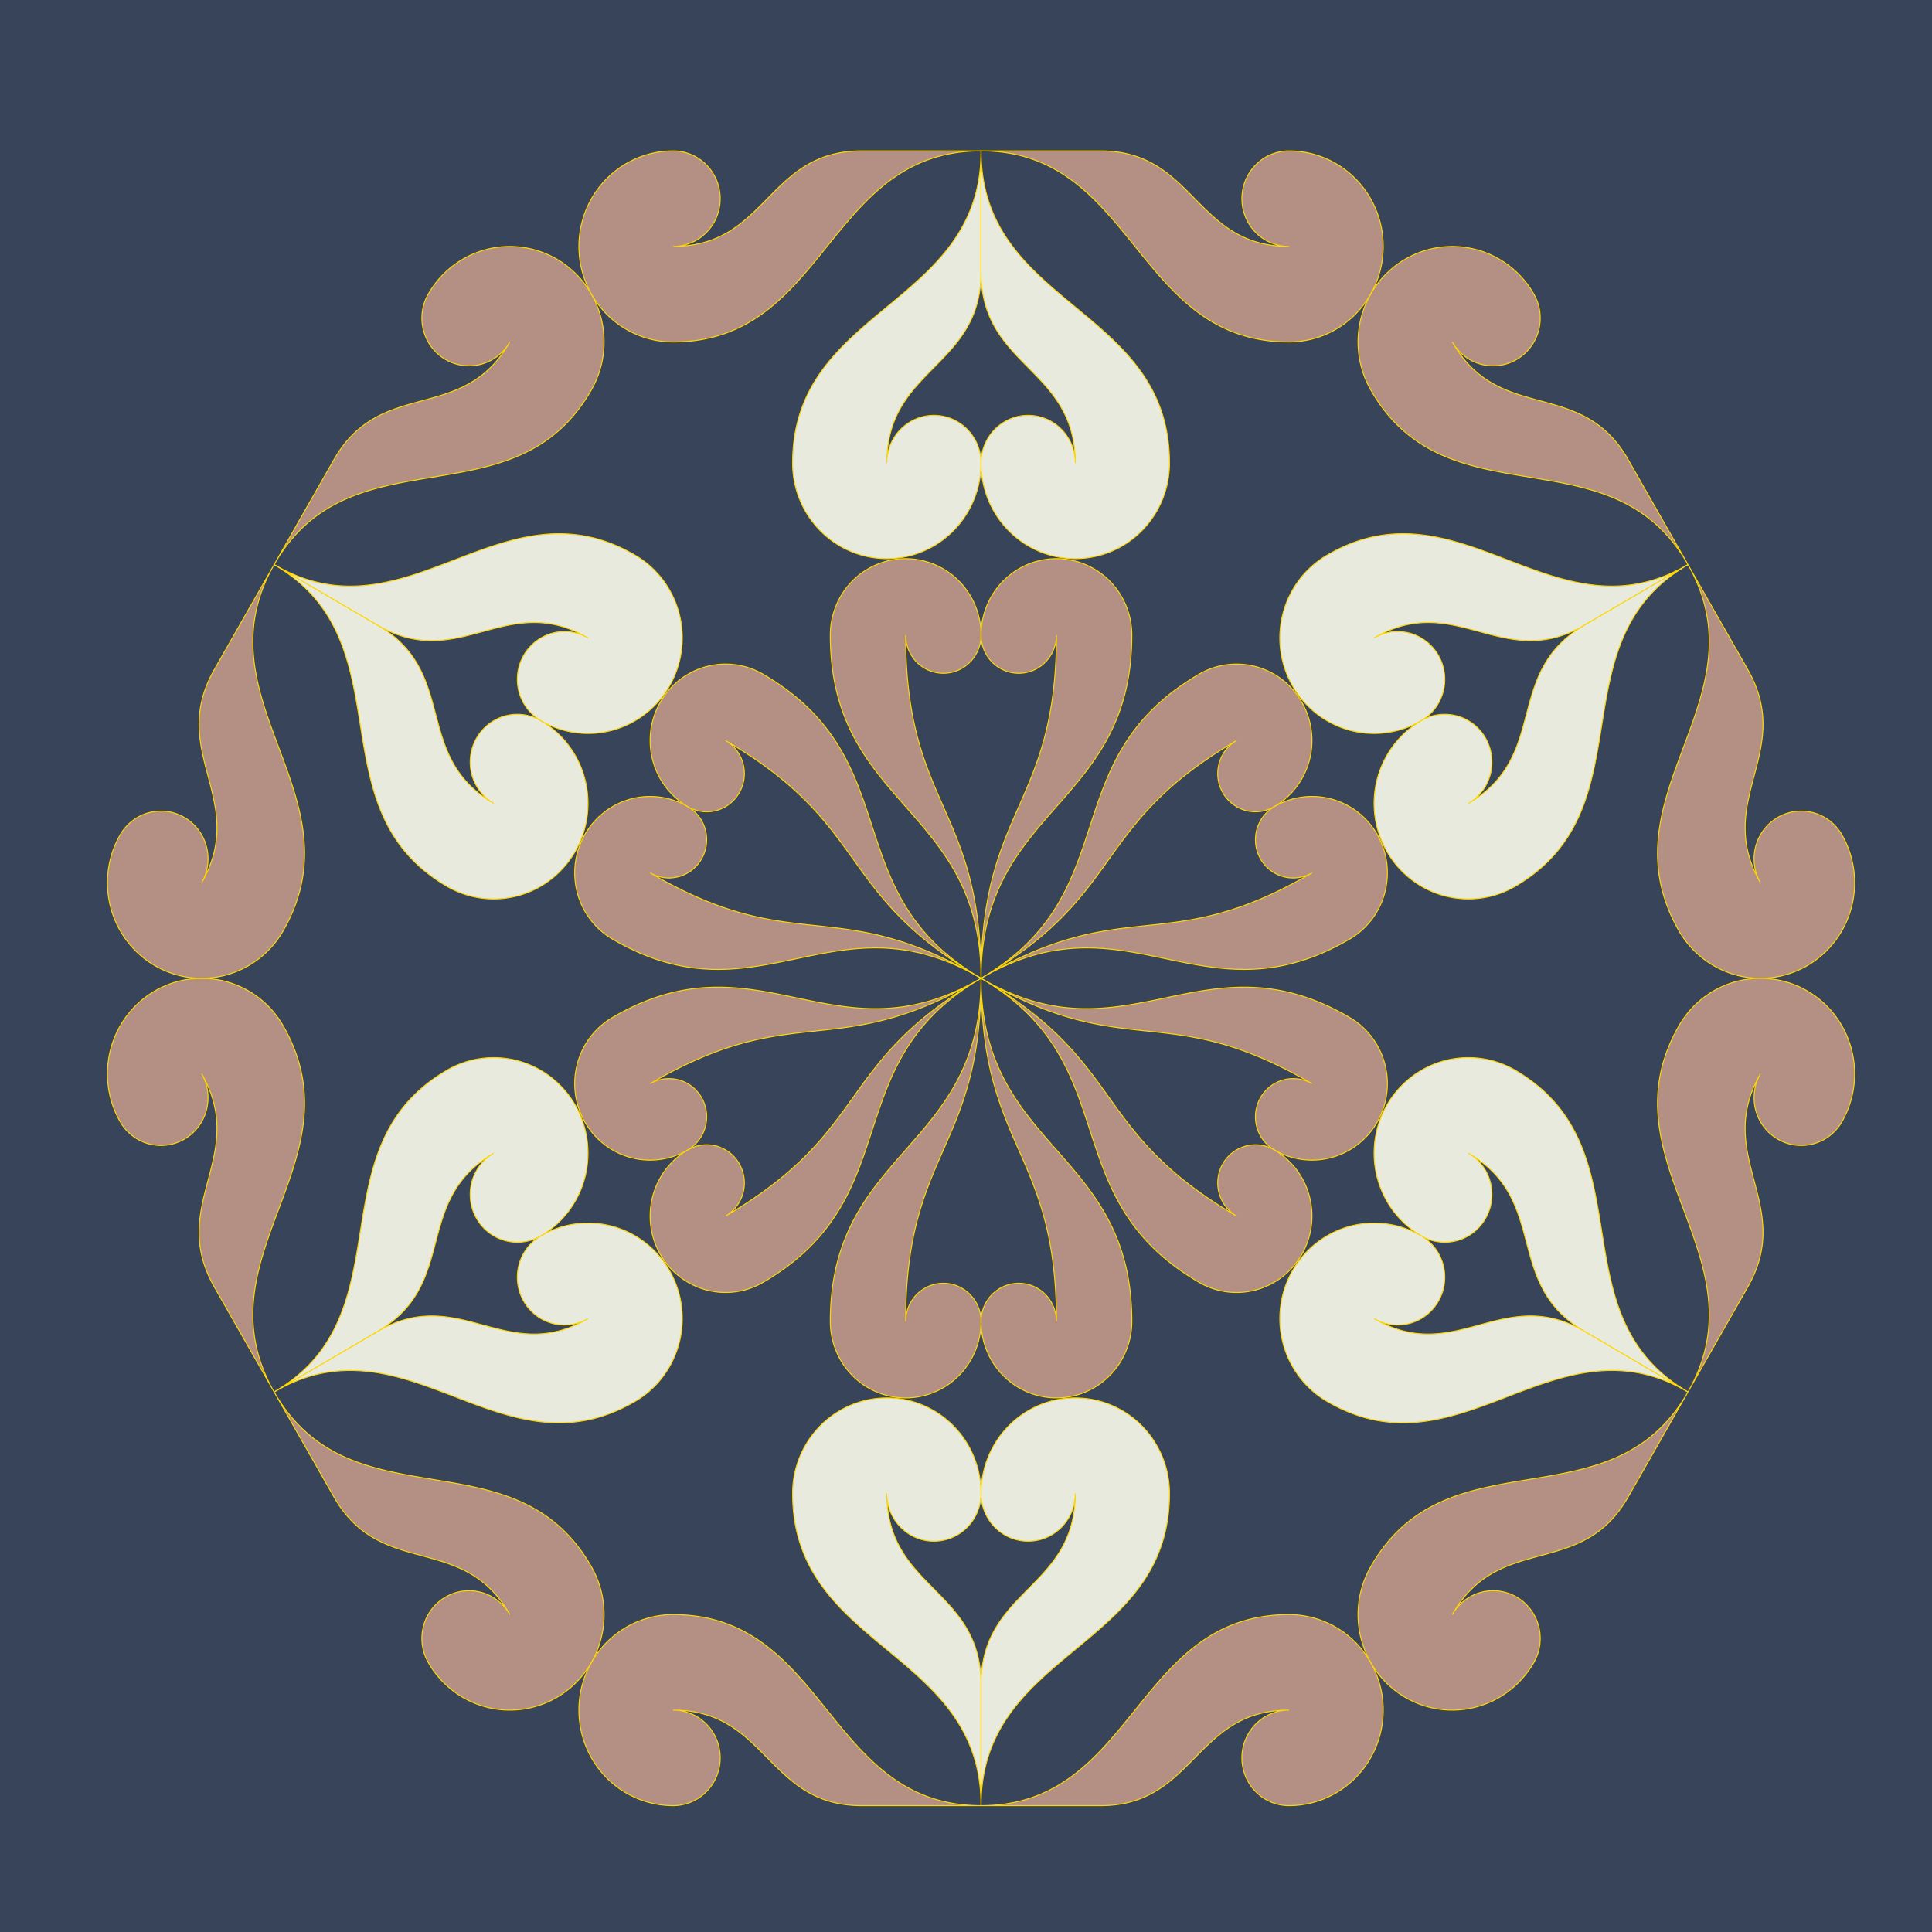 <?xml version="1.0" encoding="UTF-8" standalone="no"?>
<svg
   id="svgcontainer"
   width="400"
   height="400"
   viewBox="0 0 400 400"
   pointer-events="none"
   version="1.1"
   sodipodi:docname="example - 2025-02-14T054739.352.svg"
   inkscape:version="1.2.2 (b0a84865, 2022-12-01)"
   xmlns:inkscape="http://www.inkscape.org/namespaces/inkscape"
   xmlns:sodipodi="http://sodipodi.sourceforge.net/DTD/sodipodi-0.dtd"
   xmlns="http://www.w3.org/2000/svg"
   xmlns:svg="http://www.w3.org/2000/svg">
  <defs
     id="defs55684" />
  <sodipodi:namedview
     id="namedview55682"
     pagecolor="#ffffff"
     bordercolor="#000000"
     borderopacity="0.25"
     inkscape:showpageshadow="2"
     inkscape:pageopacity="0.0"
     inkscape:pagecheckerboard="0"
     inkscape:deskcolor="#d1d1d1"
     showgrid="false"
     inkscape:zoom="0.26624618"
     inkscape:cx="-285.4501"
     inkscape:cy="146.48097"
     inkscape:window-width="1309"
     inkscape:window-height="456"
     inkscape:window-x="0"
     inkscape:window-y="25"
     inkscape:window-maximized="0"
     inkscape:current-layer="svgcontainer" />
  <rect
     width="100%"
     height="100%"
     fill="#38445a"
     id="rect55596"
     x="0"
     y="0" />
  <g
     transform="matrix(1.951,0,0,1.978,203.117,202.542)"
     stroke-width="0.1"
     id="container-1739458630423-478617">
    <path
       d="m 0,86.603 c 16.34,0 16.34,-20 32.679,-20 a 10,10 0 0 1 0,20 5,5 0 0 1 0,-10 c -10,0 -10,10 -20,10 z"
       fill="#b49084"
       stroke="#ffd700"
       id="path55598" />
    <path
       d="m 0,86.603 c 16.34,0 16.34,-20 32.679,-20 a 10,10 0 0 1 0,20 5,5 0 0 1 0,-10 c -10,0 -10,10 -20,10 z"
       fill="#b49084"
       stroke="#ffd700"
       transform="scale(-1,1)"
       id="path55600" />
    <path
       d="m 0,86.603 c 16.34,0 16.34,-20 32.679,-20 a 10,10 0 0 1 0,20 5,5 0 0 1 0,-10 c -10,0 -10,10 -20,10 z"
       fill="#e8eadd"
       stroke="#ffd700"
       transform="matrix(0,-1,-1,0,86.603,86.603)"
       id="path55602" />
    <path
       d="m 0,86.603 c 16.34,0 16.34,-20 32.679,-20 a 10,10 0 0 1 0,20 5,5 0 0 1 0,-10 c -10,0 -10,10 -20,10 z"
       fill="#e8eadd"
       stroke="#ffd700"
       transform="rotate(-90,0,86.603)"
       id="path55604" />
    <path
       d="m 0,0 c 0,17.962 8,17.962 8,35.923 a 4,4 0 0 0 -8,0 8,8 0 0 0 16,0 C 16,17.962 0,17.962 0,0"
       fill="#b49084"
       stroke="#ffd700"
       id="path55606" />
    <path
       d="m 0,0 c 0,17.962 8,17.962 8,35.923 a 4,4 0 0 0 -8,0 8,8 0 0 0 16,0 C 16,17.962 0,17.962 0,0"
       fill="#b49084"
       stroke="#ffd700"
       transform="scale(-1,1)"
       id="path55608" />
  </g>
  <g
     transform="matrix(0.976,1.713,-1.69,0.989,203.117,202.542)"
     stroke-width="0.1"
     id="g55623">
    <path
       d="m 0,86.603 c 16.34,0 16.34,-20 32.679,-20 a 10,10 0 0 1 0,20 5,5 0 0 1 0,-10 c -10,0 -10,10 -20,10 z"
       fill="#b49084"
       stroke="#ffd700"
       id="path55611" />
    <path
       d="m 0,86.603 c 16.34,0 16.34,-20 32.679,-20 a 10,10 0 0 1 0,20 5,5 0 0 1 0,-10 c -10,0 -10,10 -20,10 z"
       fill="#b49084"
       stroke="#ffd700"
       transform="scale(-1,1)"
       id="path55613" />
    <path
       d="m 0,86.603 c 16.34,0 16.34,-20 32.679,-20 a 10,10 0 0 1 0,20 5,5 0 0 1 0,-10 c -10,0 -10,10 -20,10 z"
       fill="#e8eadd"
       stroke="#ffd700"
       transform="matrix(0,-1,-1,0,86.603,86.603)"
       id="path55615" />
    <path
       d="m 0,86.603 c 16.34,0 16.34,-20 32.679,-20 a 10,10 0 0 1 0,20 5,5 0 0 1 0,-10 c -10,0 -10,10 -20,10 z"
       fill="#e8eadd"
       stroke="#ffd700"
       transform="rotate(-90,0,86.603)"
       id="path55617" />
    <path
       d="m 0,0 c 0,17.962 8,17.962 8,35.923 a 4,4 0 0 0 -8,0 8,8 0 0 0 16,0 C 16,17.962 0,17.962 0,0"
       fill="#b49084"
       stroke="#ffd700"
       id="path55619" />
    <path
       d="m 0,0 c 0,17.962 8,17.962 8,35.923 a 4,4 0 0 0 -8,0 8,8 0 0 0 16,0 C 16,17.962 0,17.962 0,0"
       fill="#b49084"
       stroke="#ffd700"
       transform="scale(-1,1)"
       id="path55621" />
  </g>
  <g
     transform="matrix(-0.976,1.713,-1.69,-0.989,203.117,202.542)"
     stroke-width="0.1"
     id="g55637">
    <path
       d="m 0,86.603 c 16.34,0 16.34,-20 32.679,-20 a 10,10 0 0 1 0,20 5,5 0 0 1 0,-10 c -10,0 -10,10 -20,10 z"
       fill="#b49084"
       stroke="#ffd700"
       id="path55625" />
    <path
       d="m 0,86.603 c 16.34,0 16.34,-20 32.679,-20 a 10,10 0 0 1 0,20 5,5 0 0 1 0,-10 c -10,0 -10,10 -20,10 z"
       fill="#b49084"
       stroke="#ffd700"
       transform="scale(-1,1)"
       id="path55627" />
    <path
       d="m 0,86.603 c 16.34,0 16.34,-20 32.679,-20 a 10,10 0 0 1 0,20 5,5 0 0 1 0,-10 c -10,0 -10,10 -20,10 z"
       fill="#e8eadd"
       stroke="#ffd700"
       transform="matrix(0,-1,-1,0,86.603,86.603)"
       id="path55629" />
    <path
       d="m 0,86.603 c 16.34,0 16.34,-20 32.679,-20 a 10,10 0 0 1 0,20 5,5 0 0 1 0,-10 c -10,0 -10,10 -20,10 z"
       fill="#e8eadd"
       stroke="#ffd700"
       transform="rotate(-90,0,86.603)"
       id="path55631" />
    <path
       d="m 0,0 c 0,17.962 8,17.962 8,35.923 a 4,4 0 0 0 -8,0 8,8 0 0 0 16,0 C 16,17.962 0,17.962 0,0"
       fill="#b49084"
       stroke="#ffd700"
       id="path55633" />
    <path
       d="m 0,0 c 0,17.962 8,17.962 8,35.923 a 4,4 0 0 0 -8,0 8,8 0 0 0 16,0 C 16,17.962 0,17.962 0,0"
       fill="#b49084"
       stroke="#ffd700"
       transform="scale(-1,1)"
       id="path55635" />
  </g>
  <g
     transform="matrix(-1.951,0,0,-1.978,203.117,202.542)"
     stroke-width="0.1"
     id="g55651">
    <path
       d="m 0,86.603 c 16.34,0 16.34,-20 32.679,-20 a 10,10 0 0 1 0,20 5,5 0 0 1 0,-10 c -10,0 -10,10 -20,10 z"
       fill="#b49084"
       stroke="#ffd700"
       id="path55639" />
    <path
       d="m 0,86.603 c 16.34,0 16.34,-20 32.679,-20 a 10,10 0 0 1 0,20 5,5 0 0 1 0,-10 c -10,0 -10,10 -20,10 z"
       fill="#b49084"
       stroke="#ffd700"
       transform="scale(-1,1)"
       id="path55641" />
    <path
       d="m 0,86.603 c 16.34,0 16.34,-20 32.679,-20 a 10,10 0 0 1 0,20 5,5 0 0 1 0,-10 c -10,0 -10,10 -20,10 z"
       fill="#e8eadd"
       stroke="#ffd700"
       transform="matrix(0,-1,-1,0,86.603,86.603)"
       id="path55643" />
    <path
       d="m 0,86.603 c 16.34,0 16.34,-20 32.679,-20 a 10,10 0 0 1 0,20 5,5 0 0 1 0,-10 c -10,0 -10,10 -20,10 z"
       fill="#e8eadd"
       stroke="#ffd700"
       transform="rotate(-90,0,86.603)"
       id="path55645" />
    <path
       d="m 0,0 c 0,17.962 8,17.962 8,35.923 a 4,4 0 0 0 -8,0 8,8 0 0 0 16,0 C 16,17.962 0,17.962 0,0"
       fill="#b49084"
       stroke="#ffd700"
       id="path55647" />
    <path
       d="m 0,0 c 0,17.962 8,17.962 8,35.923 a 4,4 0 0 0 -8,0 8,8 0 0 0 16,0 C 16,17.962 0,17.962 0,0"
       fill="#b49084"
       stroke="#ffd700"
       transform="scale(-1,1)"
       id="path55649" />
  </g>
  <g
     transform="matrix(-0.976,-1.713,1.69,-0.989,203.117,202.542)"
     stroke-width="0.1"
     id="g55665">
    <path
       d="m 0,86.603 c 16.34,0 16.34,-20 32.679,-20 a 10,10 0 0 1 0,20 5,5 0 0 1 0,-10 c -10,0 -10,10 -20,10 z"
       fill="#b49084"
       stroke="#ffd700"
       id="path55653" />
    <path
       d="m 0,86.603 c 16.34,0 16.34,-20 32.679,-20 a 10,10 0 0 1 0,20 5,5 0 0 1 0,-10 c -10,0 -10,10 -20,10 z"
       fill="#b49084"
       stroke="#ffd700"
       transform="scale(-1,1)"
       id="path55655" />
    <path
       d="m 0,86.603 c 16.34,0 16.34,-20 32.679,-20 a 10,10 0 0 1 0,20 5,5 0 0 1 0,-10 c -10,0 -10,10 -20,10 z"
       fill="#e8eadd"
       stroke="#ffd700"
       transform="matrix(0,-1,-1,0,86.603,86.603)"
       id="path55657" />
    <path
       d="m 0,86.603 c 16.34,0 16.34,-20 32.679,-20 a 10,10 0 0 1 0,20 5,5 0 0 1 0,-10 c -10,0 -10,10 -20,10 z"
       fill="#e8eadd"
       stroke="#ffd700"
       transform="rotate(-90,0,86.603)"
       id="path55659" />
    <path
       d="m 0,0 c 0,17.962 8,17.962 8,35.923 a 4,4 0 0 0 -8,0 8,8 0 0 0 16,0 C 16,17.962 0,17.962 0,0"
       fill="#b49084"
       stroke="#ffd700"
       id="path55661" />
    <path
       d="m 0,0 c 0,17.962 8,17.962 8,35.923 a 4,4 0 0 0 -8,0 8,8 0 0 0 16,0 C 16,17.962 0,17.962 0,0"
       fill="#b49084"
       stroke="#ffd700"
       transform="scale(-1,1)"
       id="path55663" />
  </g>
  <g
     transform="matrix(0.976,-1.713,1.69,0.989,203.117,202.542)"
     stroke-width="0.1"
     id="g55679">
    <path
       d="m 0,86.603 c 16.34,0 16.34,-20 32.679,-20 a 10,10 0 0 1 0,20 5,5 0 0 1 0,-10 c -10,0 -10,10 -20,10 z"
       fill="#b49084"
       stroke="#ffd700"
       id="path55667" />
    <path
       d="m 0,86.603 c 16.34,0 16.34,-20 32.679,-20 a 10,10 0 0 1 0,20 5,5 0 0 1 0,-10 c -10,0 -10,10 -20,10 z"
       fill="#b49084"
       stroke="#ffd700"
       transform="scale(-1,1)"
       id="path55669" />
    <path
       d="m 0,86.603 c 16.34,0 16.34,-20 32.679,-20 a 10,10 0 0 1 0,20 5,5 0 0 1 0,-10 c -10,0 -10,10 -20,10 z"
       fill="#e8eadd"
       stroke="#ffd700"
       transform="matrix(0,-1,-1,0,86.603,86.603)"
       id="path55671" />
    <path
       d="m 0,86.603 c 16.34,0 16.34,-20 32.679,-20 a 10,10 0 0 1 0,20 5,5 0 0 1 0,-10 c -10,0 -10,10 -20,10 z"
       fill="#e8eadd"
       stroke="#ffd700"
       transform="rotate(-90,0,86.603)"
       id="path55673" />
    <path
       d="m 0,0 c 0,17.962 8,17.962 8,35.923 a 4,4 0 0 0 -8,0 8,8 0 0 0 16,0 C 16,17.962 0,17.962 0,0"
       fill="#b49084"
       stroke="#ffd700"
       id="path55675" />
    <path
       d="m 0,0 c 0,17.962 8,17.962 8,35.923 a 4,4 0 0 0 -8,0 8,8 0 0 0 16,0 C 16,17.962 0,17.962 0,0"
       fill="#b49084"
       stroke="#ffd700"
       transform="scale(-1,1)"
       id="path55677" />
  </g>
</svg>
